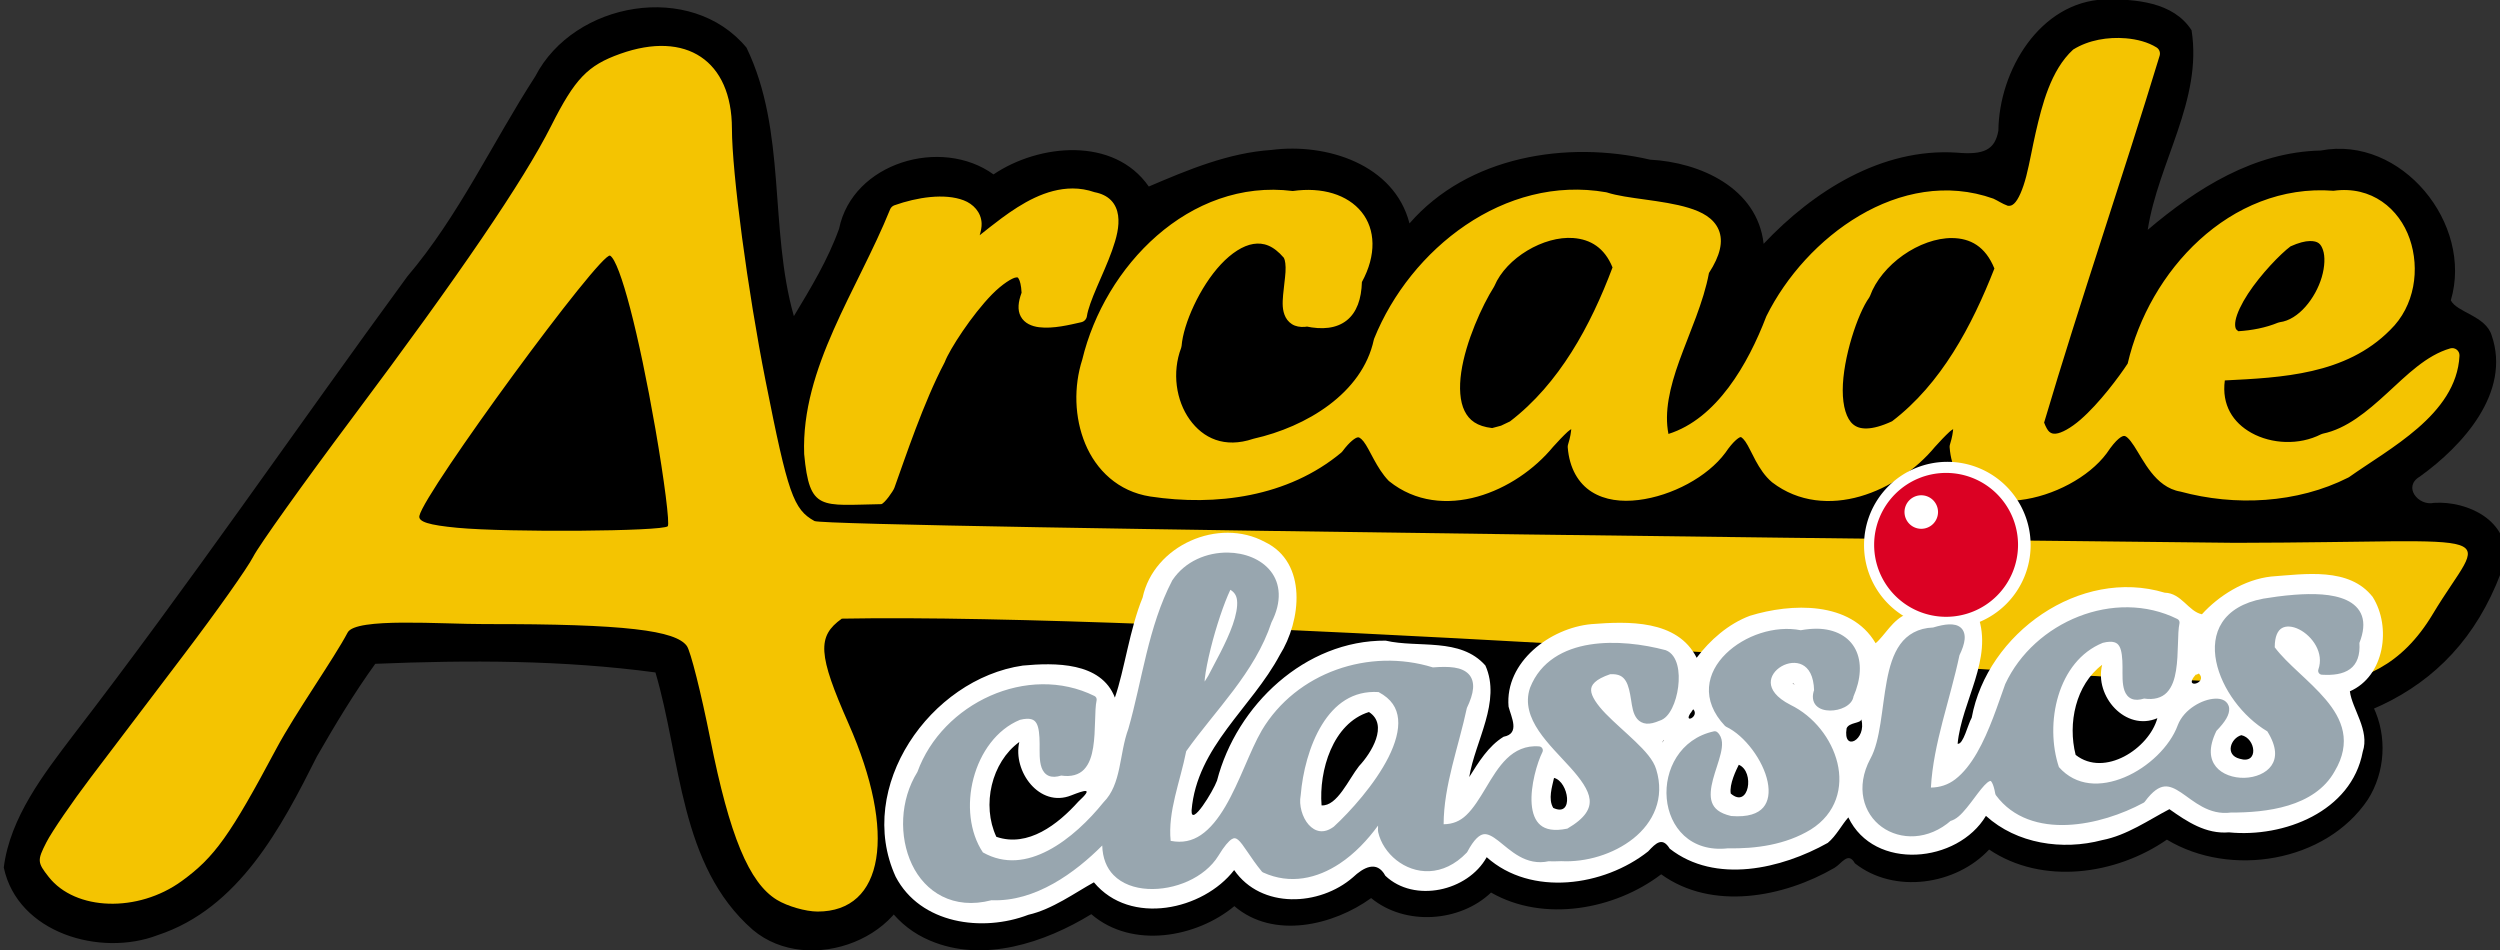 <?xml version="1.0" encoding="UTF-8" standalone="no"?>
<!-- Generator: Adobe Illustrator 13.0.0, SVG Export Plug-In . SVG Version: 6.00 Build 14948)  -->

<svg
   xmlns:ns="&amp;#38;#38;#38;ns_sfw;"
   xmlns:dc="http://purl.org/dc/elements/1.1/"
   xmlns:cc="http://creativecommons.org/ns#"
   xmlns:rdf="http://www.w3.org/1999/02/22-rdf-syntax-ns#"
   xmlns:svg="http://www.w3.org/2000/svg"
   xmlns="http://www.w3.org/2000/svg"
   xmlns:sodipodi="http://sodipodi.sourceforge.net/DTD/sodipodi-0.dtd"
   xmlns:inkscape="http://www.inkscape.org/namespaces/inkscape"
   version="1.1"
   id="svg2"
   x="0px"
   y="0px"
   width="290.748"
   height="110.527"
   viewBox="0.25 0 290.748 110.527"
   enable-background="new 0.25 0 567.927 113.032"
   xml:space="preserve"
   inkscape:version="0.91 r13725"
   sodipodi:docname="arcade_classics.svg"><rect x="0.25" y="0" width="290.748" height="110.527" fill="#333333" stroke="none"/><defs
     id="defs21" /><sodipodi:namedview
     pagecolor="#ffffff"
     bordercolor="#666666"
     borderopacity="1"
     objecttolerance="10"
     gridtolerance="10"
     guidetolerance="10"
     inkscape:pageopacity="0"
     inkscape:pageshadow="2"
     inkscape:window-width="1611"
     inkscape:window-height="901"
     id="namedview19"
     showgrid="false"
     inkscape:zoom="1.8078363"
     inkscape:cx="137.18031"
     inkscape:cy="5.9249026"
     inkscape:window-x="0"
     inkscape:window-y="0"
     inkscape:window-maximized="0"
     inkscape:current-layer="g4889"
     fit-margin-top="0"
     fit-margin-left="0"
     fit-margin-right="0"
     fit-margin-bottom="0" /><g
     transform="matrix(0.778,0,0,0.778,-1.68,-214.163)"
     id="g4889"><g
       transform="matrix(0.719,0,0,0.719,-845.771,432.19)"
       id="g4180"><path
         id="path5366"
         style="fill:#000000;fill-opacity:1"
         d="m 1617.355,-218.373 c -13.482,0.517 -21.99,14.809 -22.111,27.301 -0.719,3.96 -2.963,5.082 -8.67,4.564 -15.591,-1.023 -29.819,8.011 -40.137,18.955 -1.297,-11.624 -13.242,-16.955 -23.59,-17.492 -17.377,-4.037 -37.883,-0.735 -50.037,13.25 -3.155,-12.306 -17.298,-16.755 -28.682,-15.275 -8.979,0.601 -17.352,4.122 -25.518,7.607 -7.235,-10.417 -22.812,-8.908 -32.285,-2.521 -10.878,-7.857 -29.299,-2.46 -32.107,11.297 -2.311,6.448 -5.884,12.33 -9.4,18.172 -5.189,-18.282 -1.449,-38.434 -9.848,-55.82 -11.508,-13.904 -35.886,-9.585 -43.907,5.952 -8.946,13.834 -15.877,28.988 -26.614,41.623 -23.242,31.748 -45.483,64.261 -69.501,95.426 -6.084,8.015 -13.089,17.035 -14.397,27.449 2.883,13.642 20.092,18.636 32,14.062 16.886,-5.562 25.704,-22.407 33.103,-37.152 3.782,-6.579 7.69,-13.1 12.135,-19.258 19.419,-0.797 38.951,-0.8 58.248,1.795 5.36,18.088 4.957,40.14 20.227,53.498 11.65,9.87 33.406,1.688 33.688,-14.234 32.621,-144.589 293.503,49.608 330.654,-62.475 0.941,-8.253 -7.697,-12.484 -14.768,-12.049 -3.289,0.736 -6.571,-3.349 -2.981,-5.457 8.932,-6.415 19.007,-17.499 14.951,-29.336 -1.223,-4.082 -7.233,-4.787 -8.501,-7.305 4.726,-15.891 -10.25,-34.358 -27.051,-31.15 -13.808,0.298 -25.729,7.805 -35.963,16.488 2.164,-14.015 11.416,-26.997 9.113,-41.5 -3.82,-5.921 -11.695,-6.475 -18.051,-6.414 z m -254.843,159.488 c -6.04,12.347 -3.144,30.414 10.593,36.189 11.073,4.743 23.891,0.438 33.547,-5.482 8.51,7.338 21.933,4.833 29.746,-1.674 8.143,6.996 20.641,3.984 28.438,-1.674 7.122,5.87 18.53,4.977 24.93,-1.15 10.984,6.299 25.765,3.534 35.369,-3.793 10.587,7.64 25.441,4.797 36.027,-1.338 1.546,-0.916 2.839,-3.465 4.25,-0.947 8.195,6.469 21.069,4.499 27.904,-2.865 11.082,7.459 26.392,5.261 36.961,-2.059 13.199,7.964 33.026,4.721 41.779,-8.326 3.635,-5.716 4.053,-13.164 1.149,-19.234 -4.352,-32.272 -270.503,-60.314 -310.692,12.354 z"
         inkscape:connector-curvature="0"
         sodipodi:nodetypes="ccccccccccccccccccccccccccccccccccccccccccccc" /><path
         id="path5328"
         style="fill:#f4c401;fill-opacity:1"
         d="m 1341.286,-31.158 c -5.785,-3.527 -9.841,-13.317 -13.842,-33.412 -1.911,-9.599 -4.108,-18.318 -4.882,-19.376 -2.329,-3.185 -12.506,-4.598 -41.858,-4.544 -9.301,0.017 -26.997,-1.408 -28.66,1.756 -2.816,5.359 -10.878,16.766 -14.781,24.062 -9.698,18.194 -12.898,22.671 -19.745,27.632 -9.099,6.591 -22.073,6.178 -27.624,-0.879 -2.378,-3.023 -2.406,-3.439 -0.483,-7.204 1.122,-2.197 5.282,-8.278 9.245,-13.511 3.963,-5.234 12.697,-16.75 19.41,-25.591 6.713,-8.841 13.175,-17.976 14.361,-20.301 1.186,-2.324 10.432,-15.278 20.548,-28.786 22.338,-29.829 35.625,-49.337 41.38,-60.756 4.958,-9.836 7.574,-12.567 14.352,-14.985 13.754,-4.905 23.213,1.423 23.231,15.543 0.016,9.241 3.265,33.637 6.988,52.403 4.672,23.552 5.794,26.77 10.18,29.191 2.504,1.383 292.222,4.536 295.462,4.53 58.361,-0.109 52.015,-3.594 41.002,14.792 -12.968,21.649 -33.089,13.41 -56.828,13.66 -35.99,-1.764 -206.899,-13.928 -273.957,-12.69 -5.189,3.695 -4.947,7.453 1.402,21.83 10.069,22.799 7.384,39.082 -6.442,39.068 -2.462,-0.003 -6.268,-1.097 -8.457,-2.433 z m -22.692,-77.676 c 0.445,-0.447 -0.715,-9.583 -2.578,-20.301 -3.452,-19.855 -7.325,-34.671 -9.4,-35.953 -1.801,-1.113 -38.616,49.106 -39.659,54.099 -0.255,1.223 1.958,1.917 7.892,2.477 10.496,0.99 42.674,0.753 43.745,-0.322 z m 303.094,-101.448 c -3.633,-0.301 -7.679,0.333 -10.897,2.345 -4.69,4.293 -6.476,11.594 -7.78,17.214 -0.697,3.039 -1.258,6.331 -1.967,9.096 -0.709,2.765 -1.672,4.954 -2.542,5.722 -0.435,0.384 -0.739,0.499 -1.297,0.445 -1.26,-0.458 -1.953,-1.007 -2.998,-1.481 -9.637,-3.442 -19.491,-1.387 -27.829,3.521 -8.338,4.908 -15.256,12.646 -19.353,20.885 -0.021,0.043 -0.041,0.087 -0.058,0.132 -3.786,9.893 -10.293,21.226 -20.319,24.381 -0.904,-4.538 0.28,-9.695 2.254,-15.172 2.159,-5.987 5.046,-12.207 6.168,-18.29 2.324,-3.584 3.037,-6.561 2.027,-8.967 -1.037,-2.47 -3.517,-3.743 -6.253,-4.577 -5.472,-1.668 -12.919,-1.863 -16.942,-3.19 -0.07,-0.023 -0.141,-0.041 -0.214,-0.053 -21.114,-3.683 -40.697,11.78 -48.219,30.416 -0.033,0.08 -0.058,0.163 -0.077,0.247 -2.401,11.169 -14.09,18.123 -24.943,20.565 -0.05,0.011 -0.1,0.025 -0.149,0.042 -5.963,2 -10.401,-0.115 -13.203,-4.034 -2.803,-3.919 -3.707,-9.749 -1.763,-14.873 0.051,-0.135 0.083,-0.276 0.094,-0.419 0.355,-4.554 3.778,-12.263 8.162,-16.948 2.192,-2.343 4.586,-3.905 6.746,-4.246 2.12,-0.335 4.143,0.299 6.36,2.886 0.255,0.454 0.423,1.544 0.334,2.954 -0.09,1.438 -0.36,3.124 -0.496,4.748 -0.136,1.624 -0.228,3.21 0.53,4.669 0.379,0.73 1.059,1.395 1.912,1.72 0.853,0.324 1.798,0.344 2.837,0.165 l -0.573,-0.012 c 3.41,0.732 6.395,0.459 8.538,-1.253 2.075,-1.659 3.036,-4.44 3.138,-7.961 3.059,-5.61 2.832,-10.968 -0.067,-14.557 -2.923,-3.619 -8.187,-5.242 -14.301,-4.367 -10.758,-1.356 -20.602,2.612 -28.247,9.283 -7.665,6.688 -13.193,16.074 -15.526,25.775 -1.798,5.6 -1.644,12.049 0.622,17.491 2.273,5.46 6.827,9.923 13.512,10.964 l 0.01,0.002 c 13.631,2.056 28.603,0.112 39.699,-9.121 0.093,-0.077 0.176,-0.165 0.247,-0.262 1.564,-2.111 2.714,-2.819 3.127,-2.901 0.206,-0.041 0.269,-0.028 0.463,0.079 0.194,0.106 0.488,0.359 0.812,0.77 1.295,1.647 2.647,5.485 5.172,8.125 0.045,0.047 0.093,0.091 0.144,0.132 5.455,4.391 12.198,4.931 18.36,3.202 6.162,-1.729 11.856,-5.651 15.755,-10.389 l -0.042,0.05 c 1.06,-1.181 2.119,-2.298 3.025,-3.132 0.373,-0.343 0.456,-0.343 0.764,-0.567 -0.088,0.758 -0.139,1.494 -0.673,3.227 -0.056,0.182 -0.077,0.373 -0.062,0.563 0.342,4.37 2.228,7.513 4.99,9.258 2.762,1.744 6.21,2.123 9.702,1.696 6.984,-0.854 14.382,-4.828 18.078,-9.818 0.013,-0.018 0.026,-0.035 0.039,-0.053 1.582,-2.344 2.761,-3.126 3.056,-3.192 0.148,-0.033 0.123,-0.039 0.289,0.065 0.166,0.104 0.459,0.387 0.777,0.841 1.274,1.815 2.578,5.955 5.531,8.447 0.019,0.015 0.038,0.03 0.056,0.045 5.494,4.205 12.175,4.664 18.272,2.913 6.097,-1.751 11.716,-5.643 15.595,-10.342 l -0.04,0.048 c 1.06,-1.181 2.119,-2.298 3.025,-3.132 0.374,-0.344 0.457,-0.343 0.765,-0.567 -0.088,0.758 -0.139,1.494 -0.673,3.227 -0.056,0.181 -0.076,0.37 -0.062,0.558 0.33,4.35 2.2,7.489 4.945,9.238 2.745,1.749 6.177,2.143 9.656,1.735 6.957,-0.817 14.337,-4.742 18.036,-9.706 0.015,-0.021 0.031,-0.043 0.045,-0.065 0.978,-1.466 1.809,-2.425 2.436,-2.956 0.627,-0.531 0.979,-0.607 1.155,-0.607 0.176,4.6e-4 0.371,0.06 0.747,0.399 0.376,0.34 0.842,0.939 1.332,1.691 0.98,1.505 2.065,3.587 3.538,5.458 1.466,1.861 3.423,3.577 6.109,4.024 11.281,3.059 24.216,2.483 34.903,-2.929 0.067,-0.034 0.131,-0.072 0.192,-0.115 4.176,-2.96 9.656,-6.177 14.238,-10.154 4.582,-3.977 8.363,-8.842 8.671,-15.047 0.051,-1.037 -0.933,-1.815 -1.93,-1.526 -4.982,1.444 -8.992,5.52 -13.15,9.331 -4.158,3.811 -8.404,7.369 -13.329,8.392 -0.132,0.028 -0.26,0.072 -0.379,0.134 -4.563,2.329 -10.306,2.018 -14.455,-0.287 -3.86,-2.145 -6.223,-5.816 -5.548,-10.912 11.748,-0.592 25.162,-1.162 34.374,-10.488 5.156,-4.977 6.234,-12.714 4.056,-18.977 -2.156,-6.2 -7.886,-11.062 -15.827,-9.965 -10.736,-0.831 -20.425,3.41 -27.897,10.237 -7.402,6.763 -12.668,16.057 -14.901,25.688 -1.751,2.674 -5.878,8.25 -9.819,11.668 -1.994,1.729 -3.961,2.809 -5.129,2.903 -0.584,0.047 -0.939,-0.051 -1.345,-0.388 -0.348,-0.288 -0.733,-0.998 -1.081,-1.91 7.56,-25.52 16.253,-50.735 24.017,-76.281 0.199,-0.656 -0.068,-1.364 -0.652,-1.725 -1.757,-1.086 -4.003,-1.698 -6.425,-1.898 z m -218.93,31.223 c -5.531,0.012 -10.543,3.081 -14.734,6.168 -1.709,1.259 -3.174,2.45 -4.574,3.554 0.262,-0.864 0.431,-1.701 0.399,-2.492 -0.094,-2.303 -1.753,-4.022 -3.738,-4.773 -3.971,-1.502 -9.631,-0.646 -14.393,1.039 -0.407,0.144 -0.734,0.457 -0.896,0.857 -6.801,16.809 -18.516,32.911 -17.864,50.872 1.115,11.98 3.464,10.607 16.041,10.406 0.696,-0.184 2.468,-2.703 2.712,-3.38 2.248,-6.234 6.084,-17.823 10.421,-26.039 0.029,-0.055 0.055,-0.111 0.077,-0.169 0.978,-2.577 5.63,-9.77 9.818,-14.036 2.094,-2.133 4.232,-3.441 4.973,-3.504 0.37,-0.032 0.33,-0.079 0.572,0.294 0.232,0.359 0.516,1.351 0.587,2.878 -0.705,1.912 -0.895,3.58 -0.182,4.92 0.78,1.467 2.338,2.067 3.81,2.253 2.943,0.372 6.425,-0.512 8.79,-1.041 0.616,-0.137 1.082,-0.643 1.168,-1.268 0.187,-1.363 1.018,-3.573 2.052,-5.986 1.034,-2.413 2.253,-5.069 3.168,-7.637 0.915,-2.568 1.58,-5.035 1.258,-7.323 -0.161,-1.144 -0.618,-2.269 -1.469,-3.137 -0.845,-0.861 -2.018,-1.417 -3.411,-1.679 -1.534,-0.53 -3.076,-0.78 -4.585,-0.777 z m 104.129,10.307 c 3.542,0.275 6.463,2.002 8.135,6.111 -4.557,12.13 -11.081,24.172 -21.318,32.013 l -1.86,0.887 -1.852,0.495 c -3.175,-0.369 -4.778,-1.628 -5.732,-3.558 -0.978,-1.978 -1.16,-4.849 -0.697,-8.038 0.926,-6.379 4.358,-13.882 6.798,-17.744 0.044,-0.07 0.083,-0.143 0.115,-0.219 2.463,-5.829 10.259,-10.426 16.41,-9.948 z m 78.727,0.003 c 3.782,0.035 6.925,1.715 8.802,6.328 -4.703,12.006 -11.085,23.992 -21.273,31.761 -2.18,1.014 -3.934,1.462 -5.234,1.496 -1.33,0.035 -2.184,-0.29 -2.869,-0.856 -1.371,-1.132 -2.16,-3.725 -2.156,-7.092 0.01,-6.734 3.158,-16.019 5.48,-19.233 0.083,-0.114 0.149,-0.24 0.197,-0.373 1.137,-3.16 3.714,-6.242 6.882,-8.472 3.167,-2.231 6.898,-3.59 10.172,-3.559 z m 74.362,0.622 c 1.727,-0.021 2.31,0.567 2.759,1.872 0.449,1.305 0.392,3.428 -0.261,5.635 -1.305,4.413 -4.847,8.873 -8.703,9.36 -0.133,0.017 -0.264,0.051 -0.388,0.102 -2.582,1.065 -5.406,1.597 -8.25,1.778 -0.232,-0.179 -0.463,-0.344 -0.555,-0.6 -0.128,-0.358 -0.167,-0.907 -0.032,-1.634 0.271,-1.454 1.247,-3.497 2.595,-5.558 2.666,-4.075 6.778,-8.316 8.838,-9.848 1.689,-0.771 3.04,-1.095 3.996,-1.106 z"
         inkscape:connector-curvature="0"
         sodipodi:nodetypes="cccsscsscsccssscscssccsccccccsccccccccsccccccsccccccccccscccccccccccscccccccccccsccccccsscccccccsccccccsscccsssscccsccsccsccscscsccccccccsccsccccccccccccscccscccccsccccccccssccccccccsccccccccsccc" /><path
         inkscape:connector-curvature="0"
         style="color:#000000;clip-rule:nonzero;display:inline;overflow:visible;visibility:visible;opacity:1;isolation:auto;mix-blend-mode:normal;color-interpolation:sRGB;color-interpolation-filters:linearRGB;solid-color:#000000;solid-opacity:1;fill:#ffffff;fill-opacity:1;fill-rule:evenodd;stroke:none;stroke-width:0.8;stroke-linecap:round;stroke-linejoin:round;stroke-miterlimit:4;stroke-dasharray:3.2, 3.2;stroke-dashoffset:0;stroke-opacity:1;color-rendering:auto;image-rendering:auto;shape-rendering:auto;text-rendering:auto;enable-background:accumulate"
         d="m 1601.948,-104.907 a 17.318,17.318 0 0 1 -17.318,17.318 17.318,17.318 0 0 1 -17.318,-17.318 17.318,17.318 0 0 1 17.318,-17.318 17.318,17.318 0 0 1 17.318,17.318 z"
         id="circle5423" /><g
         id="g5416"
         transform="translate(0,-25.6)"><path
           inkscape:connector-curvature="0"
           id="path5376"
           d="m 1576.221,-64.979 c -2.893,1.044 -4.712,4.615 -6.502,6.068 -5.18,-8.836 -17.561,-8.348 -26.131,-5.707 -4.473,1.665 -8.334,5.077 -11.074,8.732 -4.013,-7.968 -14.31,-7.59 -21.877,-6.998 -8.581,0.785 -18.013,7.877 -17.232,17.148 0.558,2.221 2.447,5.615 -1.035,6.268 -3.198,1.975 -5.184,5.283 -7.141,8.383 1.226,-7.521 6.705,-15.699 3.359,-23.195 -5.229,-5.897 -13.89,-3.588 -20.736,-5.168 -16.711,-0.12 -31.006,13.421 -35.061,29.105 -0.787,2.187 -5.428,9.781 -5.287,6.182 1.1,-13.237 12.494,-21.339 18.334,-32.297 4.466,-7.1 5.806,-19.227 -3.09,-23.504 -9.64,-5.223 -23.113,0.727 -25.426,11.563 -2.689,6.511 -3.781,15.135 -5.764,20.789 -2.868,-7.445 -12.52,-7.272 -19.143,-6.658 -19.261,2.795 -34.915,25.28 -26.441,43.889 5.136,9.837 18.026,11.6 27.598,7.924 4.95,-1.113 9.733,-4.615 13.625,-6.748 7.576,9.128 22.733,5.772 29.158,-2.545 5.627,8.133 17.763,7.531 24.701,1.502 2.1,-1.977 4.944,-3.662 6.732,-0.322 5.996,5.707 17.147,3.232 21.072,-3.859 9.244,8.26 24.39,6.057 33.57,-1.207 1.646,-1.78 2.97,-3.045 4.488,-0.561 9.498,7.42 23.241,4.186 32.859,-1.211 1.742,-1.437 2.95,-3.827 4.273,-5.295 5.378,11.223 22.756,9.511 28.605,-0.318 6.409,5.814 15.904,7.234 24.178,5.039 5.109,-0.975 9.668,-4.19 13.969,-6.43 3.695,2.606 7.586,5.217 12.383,4.818 11.414,1.141 25.486,-4.307 27.809,-16.75 1.502,-4.467 -2.207,-8.873 -2.672,-12.574 7.231,-3.162 8.661,-13.387 4.754,-19.602 -4.871,-6.278 -14.13,-4.766 -21.117,-4.262 -5.587,0.618 -10.926,4.012 -14.395,7.846 -2.795,-0.554 -4.248,-4.412 -7.74,-4.486 -17.604,-5.315 -36.904,8.43 -40.125,25.99 -0.813,1.414 -1.748,5.641 -2.93,5.422 0.829,-8.839 7.447,-17.603 4.219,-26.633 -2.025,-3.362 -10.562,-3.505 -14.77,-0.338 z m 40.598,10.551 c -1.654,6.533 4.866,13.928 11.479,11.1 -1.737,6.324 -11.007,12.367 -16.992,7.631 -1.672,-6.552 0,-14.577 5.514,-18.73 z m 20.148,1.846 c 1.906,2.068 -3.547,3.333 -0.67,0.184 0.218,0.101 0.53,-0.27 0.67,-0.184 z m -84.555,1.924 c 0.778,0.436 0.277,0.376 0,0 z m -20.52,5.561 c 1.121,1.553 -2.149,2.915 -0.658,0.713 0.158,-0.053 0.495,-0.966 0.658,-0.713 z m -67.512,0.49 c 4.134,2.635 0.476,8.553 -2.055,11.234 -2.162,2.726 -4.563,8.402 -7.797,8.174 -0.58,-7.191 2.314,-17.07 9.852,-19.408 z m 102.365,1.525 c 1.171,4.265 -3.881,6.921 -3.057,1.861 0.524,-1.27 2.944,-1.004 3.057,-1.861 z m 79.008,3.287 c 3.016,0.613 3.71,6.151 -0.332,4.906 -3.159,-0.799 -1.864,-4.288 0.332,-4.906 z m -120.094,1.076 c -0.741,1.205 0.154,-0.487 0,0 z m -133.975,0.342 c -1.404,6.064 4.184,13.749 10.789,11.104 2.815,-1.098 4.813,-1.77 1.473,1.307 -4.196,4.67 -10.433,9.581 -17.035,7.303 -3.084,-6.592 -1.017,-15.509 4.773,-19.713 z m 149.588,4.734 c 3.391,1.416 2.096,9.261 -1.674,5.982 -0.329,-1.941 1.153,-4.937 1.674,-5.982 z m -38.414,2.732 c 3.059,0.753 4.207,8.281 -0.158,6.242 -1.111,-1.819 -0.237,-4.408 0.158,-6.242 z"
           style="fill:#ffffff;fill-opacity:1"
           sodipodi:nodetypes="ccccccccccccccccccccccccccccccccccccccccccccccccccccccccccccccccccccccccccccc" /><path
           inkscape:connector-curvature="0"
           id="path5361"
           d="m 1435.016,-77.756 c -4.263,-0.052 -8.83,1.741 -11.499,5.738 -0.017,0.025 -0.033,0.051 -0.047,0.077 -5.01,9.639 -6.21,20.682 -9.111,30.827 l 0.02,-0.059 c -1.003,2.694 -1.338,5.622 -1.924,8.323 -0.587,2.701 -1.404,5.136 -3.233,6.98 -0.02,0.02 -0.039,0.041 -0.057,0.063 -2.946,3.667 -7.016,7.646 -11.456,9.971 -4.385,2.296 -9.025,2.985 -13.592,0.415 -2.786,-4.164 -3.365,-10.039 -1.959,-15.39 1.419,-5.399 4.808,-10.175 9.664,-12.172 1.086,-0.272 1.864,-0.273 2.369,-0.126 0.516,0.15 0.811,0.41 1.067,0.845 0.512,0.871 0.644,2.524 0.652,4.259 0.01,1.735 -0.098,3.516 0.406,4.948 0.252,0.716 0.73,1.394 1.489,1.713 0.732,0.307 1.602,0.252 2.603,-0.055 2.031,0.314 3.678,-0.155 4.732,-1.262 1.111,-1.167 1.614,-2.811 1.898,-4.572 0.567,-3.521 0.263,-7.736 0.719,-9.796 0.081,-0.367 -0.098,-0.741 -0.435,-0.908 -13.895,-6.884 -31.644,1.515 -36.817,15.784 0,0.006 -0.01,0.014 -0.01,0.02 -3.633,5.839 -3.849,13.463 -1.13,19.206 2.709,5.722 8.567,9.525 16.546,7.447 9.114,0.385 17.446,-5.781 23.018,-11.377 0.066,2.593 0.908,4.675 2.343,6.143 1.804,1.845 4.393,2.734 7.143,2.883 5.499,0.3 11.812,-2.252 14.681,-6.921 l 0,-0.006 c 1.192,-1.968 2.141,-3.036 2.751,-3.412 0.305,-0.188 0.491,-0.218 0.662,-0.201 0.171,0.017 0.375,0.099 0.642,0.311 1.07,0.848 2.563,3.71 4.94,6.59 0.079,0.096 0.178,0.172 0.291,0.224 5.644,2.576 11.255,1.232 15.91,-1.849 3.115,-2.061 5.798,-4.905 7.984,-7.908 0.029,0.46 -0.079,0.927 0.025,1.376 0.517,2.248 1.895,4.314 3.779,5.807 1.885,1.493 4.297,2.416 6.88,2.298 2.584,-0.118 5.31,-1.294 7.756,-3.855 0.052,-0.055 0.095,-0.116 0.13,-0.183 1.391,-2.624 2.515,-3.495 3.355,-3.637 0.839,-0.142 1.829,0.387 3.07,1.351 1.241,0.964 2.647,2.276 4.361,3.239 1.714,0.963 3.791,1.559 6.189,1.008 l -0.191,0.02 1.355,0.012 c 0.01,1.84e-4 0.02,1.84e-4 0.03,0 l 1.345,-0.037 -0.067,-0.002 c 5.151,0.287 10.927,-1.415 15.065,-4.716 4.137,-3.3 6.595,-8.362 4.749,-14.352 -0.589,-2 -2.343,-3.88 -4.367,-5.826 -2.026,-1.948 -4.356,-3.922 -6.159,-5.783 -1.803,-1.861 -2.983,-3.628 -3.011,-4.832 -0.014,-0.602 0.172,-1.106 0.782,-1.687 0.592,-0.563 1.64,-1.148 3.2,-1.674 1.832,-0.08 2.637,0.475 3.221,1.41 0.595,0.954 0.863,2.412 1.097,3.875 0.234,1.463 0.389,2.938 1.282,4.017 0.447,0.54 1.138,0.926 1.937,0.983 0.776,0.056 1.646,-0.162 2.672,-0.597 1.193,-0.346 2.018,-1.385 2.643,-2.64 0.632,-1.269 1.063,-2.817 1.264,-4.391 0.201,-1.574 0.175,-3.167 -0.183,-4.539 -0.358,-1.372 -1.093,-2.604 -2.379,-3.095 -0.026,-0.01 -0.054,-0.019 -0.081,-0.026 -4.576,-1.215 -10.424,-2.006 -15.752,-1.152 -5.327,0.854 -10.211,3.45 -12.379,8.941 0,0.011 -0.01,0.022 -0.013,0.033 -1.117,3.208 -0.024,6.26 1.808,8.977 1.832,2.717 4.417,5.223 6.567,7.612 2.15,2.389 3.803,4.659 4.001,6.622 0.099,0.982 -0.108,1.906 -0.821,2.924 -0.695,0.992 -1.925,2.058 -3.806,3.154 -2.806,0.585 -4.527,0.166 -5.606,-0.742 -1.096,-0.923 -1.663,-2.473 -1.812,-4.361 -0.299,-3.774 1.169,-8.689 2.233,-10.804 0.261,-0.516 -0.082,-1.132 -0.658,-1.183 -2.811,-0.248 -5.031,0.863 -6.756,2.54 -1.725,1.677 -3.038,3.898 -4.332,6.055 -1.294,2.158 -2.572,4.253 -4.076,5.687 -1.311,1.25 -2.815,1.883 -4.716,1.898 0.019,-8.088 3.108,-16.058 4.85,-24.254 l -0.063,0.183 c 0.783,-1.629 1.236,-2.988 1.333,-4.178 0.097,-1.19 -0.216,-2.261 -0.951,-3.003 -1.446,-1.461 -3.973,-1.614 -7.401,-1.357 -13.242,-4.105 -28.386,1.016 -35.582,13.11 l 0,0.006 c -2.44,4.177 -4.576,10.708 -7.553,15.772 -1.488,2.532 -3.177,4.674 -5.12,5.974 -1.794,1.2 -3.801,1.682 -6.265,1.203 -0.62,-6.108 1.973,-12.268 3.233,-18.639 6.006,-8.503 14.264,-16.275 17.753,-26.857 l -0.051,0.12 c 2.262,-4.379 1.866,-8.132 -0.126,-10.672 -1.992,-2.54 -5.4,-3.846 -8.953,-3.889 z m 0.551,7.738 c 0.802,0.489 1.271,1.14 1.388,2.18 0.15,1.332 -0.218,3.156 -0.896,5.09 -1.348,3.845 -3.823,8.091 -5.094,10.615 l -0.74,1.193 c 0.015,-0.221 -0.01,-0.331 0.022,-0.585 0.183,-1.629 0.631,-3.882 1.229,-6.295 1.11,-4.477 2.739,-9.356 4.09,-12.198 z m 226.963,0.971 c -1.863,-0.144 -3.827,-0.084 -5.702,0.057 -2.5,0.187 -4.836,0.537 -6.506,0.809 l -0.019,0.004 c -4.188,0.787 -6.985,2.559 -8.536,4.934 -1.551,2.374 -1.817,5.266 -1.231,8.15 1.152,5.678 5.514,11.472 10.627,14.51 2.066,3.325 1.907,5.583 0.841,7.122 -1.077,1.556 -3.297,2.479 -5.618,2.534 -2.321,0.055 -4.644,-0.757 -5.903,-2.31 -1.252,-1.545 -1.649,-3.879 0.094,-7.447 1.862,-1.929 2.751,-3.372 2.646,-4.71 -0.054,-0.69 -0.484,-1.306 -1.038,-1.617 -0.555,-0.311 -1.192,-0.398 -1.867,-0.372 -1.352,0.053 -2.917,0.585 -4.356,1.512 -1.44,0.927 -2.755,2.268 -3.43,4.009 l 0,0.012 c -1.617,4.397 -6.111,8.741 -11.062,10.81 -4.907,2.051 -10.063,1.927 -13.643,-2.119 -1.494,-4.48 -1.592,-10.013 -0.112,-14.87 1.493,-4.9 4.536,-9.062 9.237,-10.963 1.091,-0.274 1.869,-0.274 2.376,-0.126 0.516,0.15 0.811,0.41 1.067,0.845 0.512,0.871 0.646,2.524 0.654,4.259 0.01,1.735 -0.098,3.516 0.406,4.948 0.252,0.716 0.73,1.394 1.489,1.713 0.732,0.307 1.602,0.252 2.603,-0.055 2.031,0.314 3.676,-0.155 4.73,-1.262 1.111,-1.167 1.615,-2.812 1.898,-4.572 0.567,-3.52 0.263,-7.734 0.719,-9.794 0.081,-0.367 -0.098,-0.741 -0.435,-0.908 -13.049,-6.472 -29.77,0.581 -35.785,13.513 -0.01,0.022 -0.018,0.044 -0.026,0.067 -1.456,4.026 -3.243,9.715 -5.85,14.23 -1.304,2.257 -2.81,4.211 -4.529,5.523 -1.488,1.135 -3.164,1.681 -5.054,1.715 0.501,-9.18 3.998,-18.279 5.954,-27.598 l -0.064,0.187 c 0.642,-1.326 1.02,-2.422 1.118,-3.381 0.098,-0.959 -0.132,-1.864 -0.772,-2.436 -0.64,-0.573 -1.513,-0.737 -2.487,-0.703 -0.94,0.033 -2.041,0.274 -3.29,0.65 -3.118,0.115 -5.369,1.459 -6.84,3.491 -1.487,2.055 -2.252,4.733 -2.79,7.602 -1.076,5.737 -1.288,12.337 -3.408,16.179 l -0.01,0.01 c -3.156,5.921 -1.443,11.412 2.381,14.179 3.825,2.768 9.681,2.843 14.456,-1.382 l -0.37,0.187 c 1.403,-0.299 2.476,-1.462 3.55,-2.757 1.074,-1.295 2.104,-2.794 3.026,-3.924 0.461,-0.565 0.898,-1.034 1.256,-1.327 0.358,-0.292 0.608,-0.36 0.658,-0.358 0.051,0.002 0.121,-0.02 0.341,0.37 0.22,0.39 0.471,1.141 0.671,2.274 0.022,0.125 0.073,0.243 0.148,0.345 3.576,4.819 9.163,6.393 14.819,6.157 5.656,-0.236 11.461,-2.225 15.868,-4.613 0.106,-0.058 0.197,-0.138 0.268,-0.236 1.649,-2.24 2.943,-3.012 4.027,-3.139 1.084,-0.127 2.191,0.384 3.489,1.25 2.596,1.731 5.766,4.803 10.422,4.157 l -0.114,0.008 c 3.694,0.012 8.023,-0.264 11.985,-1.469 3.958,-1.204 7.586,-3.37 9.668,-7.142 1.751,-2.937 2.19,-5.682 1.699,-8.171 -0.492,-2.493 -1.871,-4.696 -3.584,-6.724 -3.357,-3.973 -8.027,-7.395 -10.593,-10.855 -10e-5,-2.327 0.655,-3.507 1.5,-3.993 0.881,-0.507 2.194,-0.415 3.56,0.266 1.366,0.681 2.707,1.927 3.515,3.418 0.808,1.491 1.102,3.186 0.498,4.93 -0.177,0.512 0.184,1.052 0.725,1.083 2.319,0.135 4.369,-0.095 5.87,-1.189 1.442,-1.05 2.113,-2.928 1.935,-5.421 0.876,-2.227 1.042,-4.089 0.526,-5.6 -0.526,-1.539 -1.73,-2.616 -3.2,-3.298 -1.47,-0.682 -3.231,-1.032 -5.094,-1.177 z m -104.968,7.122 c -1.056,-0.016 -2.196,0.093 -3.406,0.313 -5.422,-1.065 -11.685,1.084 -15.561,4.881 -1.963,1.923 -3.32,4.3 -3.515,6.923 -0.195,2.623 0.809,5.43 3.316,8.081 0.07,0.074 0.153,0.135 0.246,0.179 3.917,1.847 7.742,7.076 8.628,11.454 0.443,2.189 0.177,4.077 -0.918,5.338 -1.087,1.251 -3.125,2.052 -6.667,1.77 -2.517,-0.594 -3.554,-1.598 -4.001,-2.851 -0.451,-1.262 -0.254,-2.952 0.219,-4.747 0.474,-1.795 1.197,-3.658 1.601,-5.34 0.202,-0.841 0.33,-1.641 0.27,-2.408 -0.059,-0.767 -0.347,-1.536 -0.961,-2.075 -0.194,-0.171 -0.458,-0.239 -0.711,-0.185 -7.082,1.534 -10.343,8.078 -9.812,13.956 0.265,2.939 1.462,5.756 3.619,7.738 2.157,1.982 5.275,3.076 9.15,2.621 l -0.114,0.006 c 5.871,0.125 12.086,-0.741 17.292,-3.905 l 0.01,-0.006 c 5.335,-3.346 6.745,-8.803 5.531,-13.832 -1.213,-5.024 -4.908,-9.719 -9.747,-12.072 l -0.012,-0.008 c -3.075,-1.57 -4.051,-3.23 -4.098,-4.576 -0.048,-1.348 0.867,-2.641 2.219,-3.428 1.351,-0.787 3.039,-0.992 4.33,-0.333 1.292,0.658 2.387,2.189 2.463,5.427 l 0.059,-0.325 c -0.543,1.341 -0.373,2.605 0.364,3.377 0.737,0.772 1.805,1.026 2.865,1.038 1.06,0.012 2.152,-0.232 3.07,-0.709 0.918,-0.478 1.737,-1.25 1.845,-2.343 l -0.065,0.248 c 1.647,-3.766 1.81,-7.262 0.475,-9.898 -1.335,-2.636 -4.174,-4.252 -7.984,-4.31 z m -91.177,13.169 c 2.696,1.438 3.827,3.316 4.054,5.588 0.232,2.321 -0.563,5.094 -1.977,7.919 -2.82,5.63 -8.028,11.397 -11.401,14.486 -1.118,0.816 -2.075,1.032 -2.916,0.916 -0.848,-0.117 -1.629,-0.59 -2.296,-1.335 -1.333,-1.491 -2.065,-4.06 -1.668,-6.078 0.01,-0.03 0.01,-0.061 0.013,-0.091 0.386,-4.669 1.769,-10.333 4.42,-14.628 2.623,-4.25 6.36,-7.118 11.773,-6.777 z"
           style="fill:#98a6af;fill-opacity:1"
           sodipodi:nodetypes="ccccccccccscsccccccsccccccccsccccsccscccscccscccccccccccccccscscccsccscccccccccccccsccccsccccccccccccccccccscccsccccccsscccscccscccccccccsccccccccccccsccccccccccsccccsccscccsccscscsccccccccccsscccscscccccsscccccccccccccscccscccsscscccscc" /></g><path
         id="path5396"
         d="m 1599.328,-104.963 a 14.957,14.957 0 0 1 -14.957,14.957 14.957,14.957 0 0 1 -14.957,-14.957 14.957,14.957 0 0 1 14.957,-14.957 14.957,14.957 0 0 1 14.957,14.957 z"
         style="color:#000000;clip-rule:nonzero;display:inline;overflow:visible;visibility:visible;opacity:1;isolation:auto;mix-blend-mode:normal;color-interpolation:sRGB;color-interpolation-filters:linearRGB;solid-color:#000000;solid-opacity:1;fill:#db0123;fill-opacity:1;fill-rule:evenodd;stroke:none;stroke-width:0.8;stroke-linecap:round;stroke-linejoin:round;stroke-miterlimit:4;stroke-dasharray:3.2, 3.2;stroke-dashoffset:0;stroke-opacity:1;color-rendering:auto;image-rendering:auto;shape-rendering:auto;text-rendering:auto;enable-background:accumulate"
         inkscape:connector-curvature="0" /><path
         id="circle5398"
         d="m 1582.694,-111.786 a 3.484,3.484 0 0 1 -3.484,3.484 3.484,3.484 0 0 1 -3.484,-3.484 3.484,3.484 0 0 1 3.484,-3.484 3.484,3.484 0 0 1 3.484,3.484 z"
         style="color:#000000;clip-rule:nonzero;display:inline;overflow:visible;visibility:visible;opacity:1;isolation:auto;mix-blend-mode:normal;color-interpolation:sRGB;color-interpolation-filters:linearRGB;solid-color:#000000;solid-opacity:1;fill:#ffffff;fill-opacity:1;fill-rule:evenodd;stroke:none;stroke-width:0.187;stroke-linecap:round;stroke-linejoin:round;stroke-miterlimit:4;stroke-dasharray:none;stroke-dashoffset:0;stroke-opacity:1;color-rendering:auto;image-rendering:auto;shape-rendering:auto;text-rendering:auto;enable-background:accumulate"
         inkscape:connector-curvature="0" /></g></g></svg>